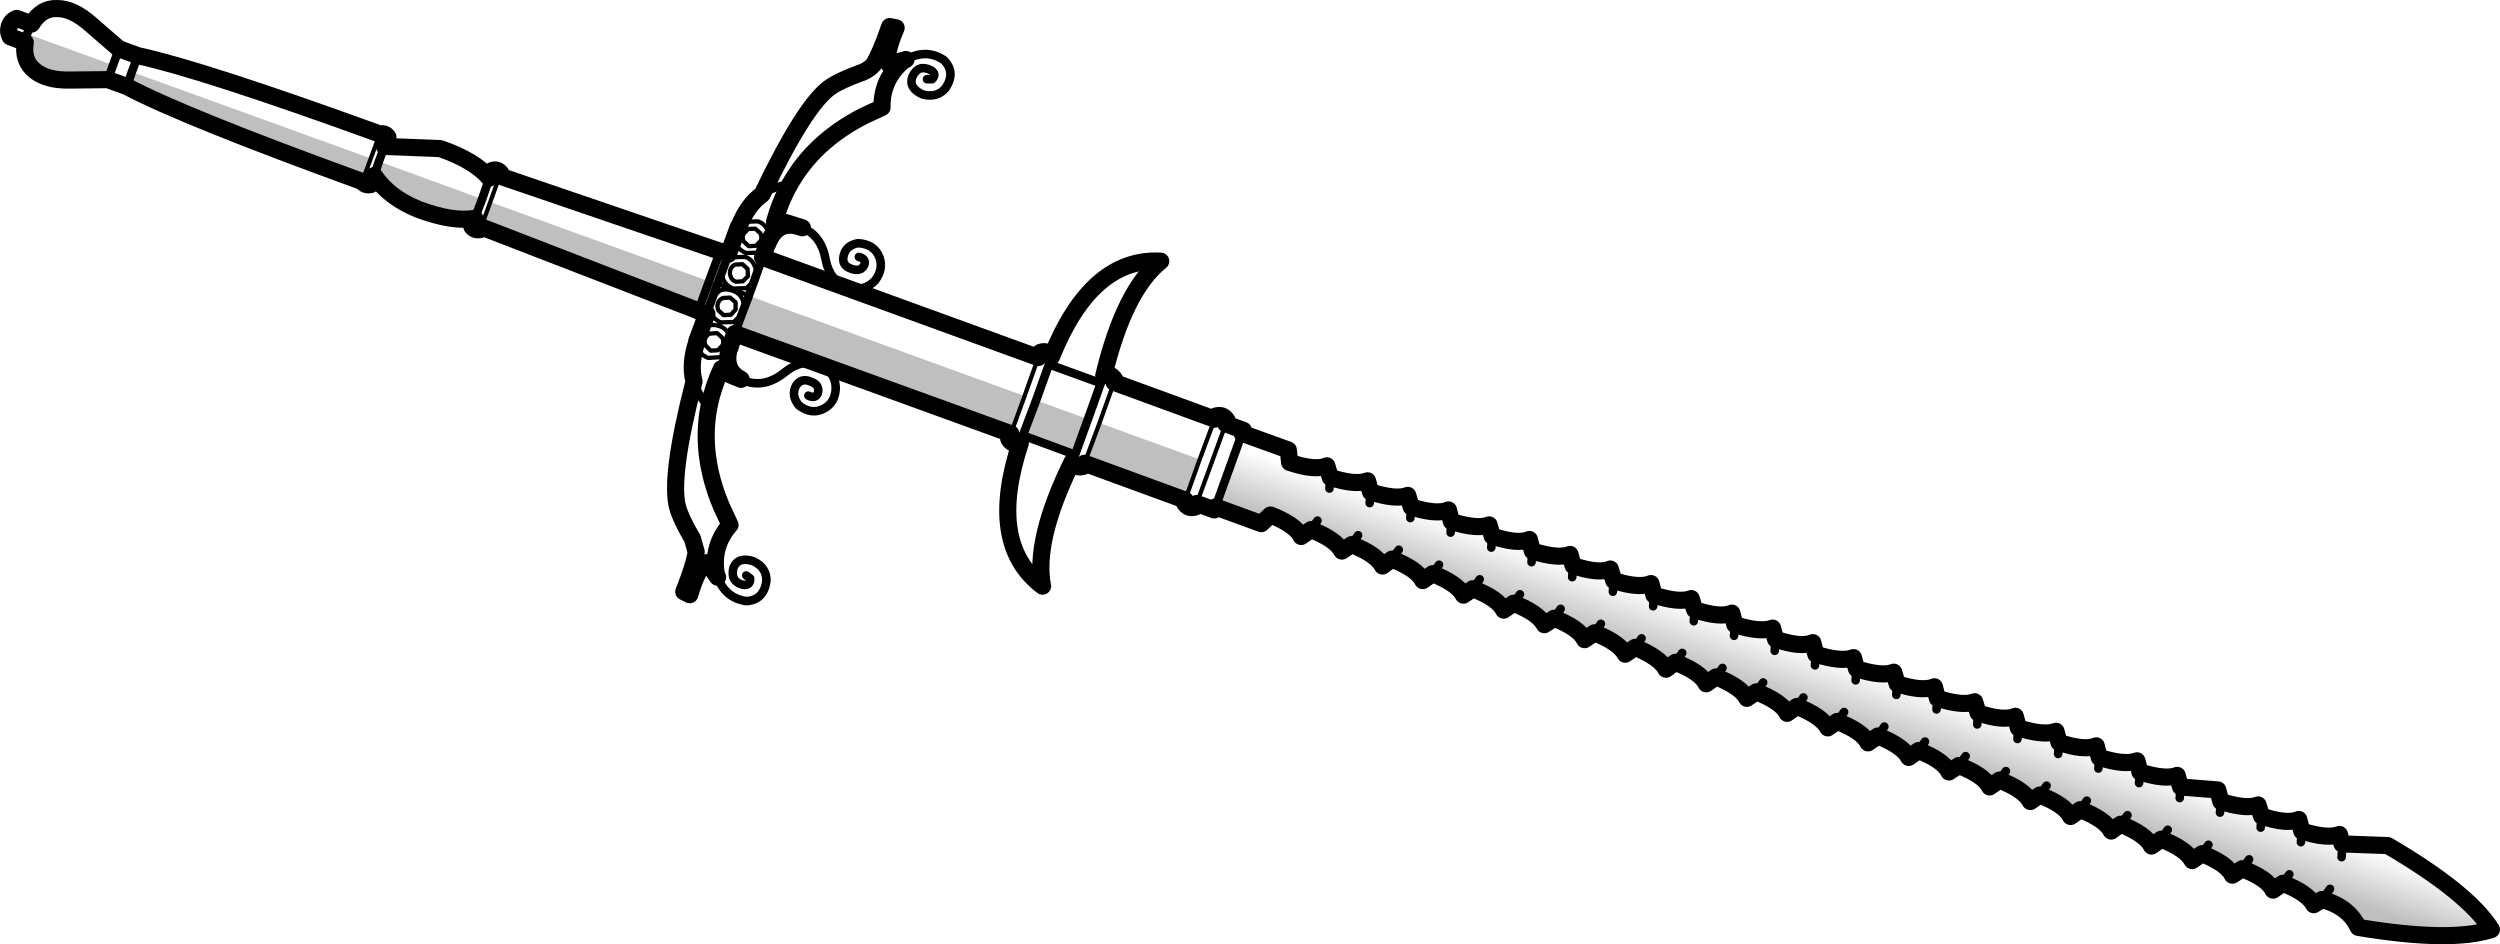 <?xml version="1.0" encoding="UTF-8" standalone="no"?>
<svg xmlns:xlink="http://www.w3.org/1999/xlink" height="110.25px" width="291.95px" xmlns="http://www.w3.org/2000/svg">
  <g transform="matrix(1.0, 0.0, 0.0, 1.0, -87.95, -249.7)">
    <path d="M233.0 300.3 L238.4 302.25 238.55 303.7 Q241.55 304.7 242.9 304.1 L243.3 305.45 Q246.25 306.4 247.65 305.85 L248.0 307.15 Q251.0 308.1 252.35 307.55 L252.75 308.9 Q255.75 309.85 257.1 309.25 L257.45 310.6 Q260.45 311.55 261.85 311.0 L262.2 312.3 Q265.2 313.3 266.55 312.7 L266.9 314.05 Q269.9 315.0 271.3 314.45 L271.65 315.75 Q274.65 316.75 276.0 316.15 L276.4 317.5 Q279.35 318.45 280.75 317.85 L281.1 319.2 Q284.1 320.15 285.45 319.6 L285.85 320.9 Q288.85 321.9 290.2 321.3 L290.55 322.65 Q293.55 323.6 294.95 323.05 L295.3 324.35 Q298.3 325.35 299.65 324.75 L300.0 326.1 Q303.0 327.05 304.4 326.5 L304.75 327.8 Q307.75 328.75 309.1 328.2 L309.5 329.55 Q312.45 330.5 313.85 329.9 L314.2 331.25 Q317.2 332.2 318.55 331.65 L318.95 332.95 Q321.9 333.95 323.3 333.35 L323.65 334.7 Q326.65 335.65 328.05 335.1 L328.4 336.4 Q331.4 337.4 332.75 336.8 L333.1 338.15 Q336.1 339.1 337.5 338.55 L337.85 339.85 Q340.85 340.8 342.2 340.25 L342.6 341.6 346.95 341.95 347.3 343.3 Q350.3 344.25 351.65 343.7 L352.05 345.0 Q355.0 346.0 356.4 345.4 L356.75 346.75 Q359.75 347.7 361.15 347.15 L361.45 348.25 366.8 348.45 Q376.2 353.95 378.9 358.25 374.1 359.8 363.35 358.0 362.2 355.55 359.1 354.75 L358.15 355.35 Q357.45 354.0 354.55 352.85 L353.4 353.65 Q352.75 352.3 349.8 351.15 L348.65 351.9 Q348.0 350.55 345.1 349.4 L343.95 350.2 Q343.25 348.85 340.35 347.7 L339.2 348.5 Q338.55 347.15 335.6 345.95 L334.5 346.75 Q333.8 345.4 330.9 344.25 L329.75 345.05 Q329.1 343.7 326.15 342.55 L325.05 343.3 Q324.35 341.95 321.45 340.8 L320.3 341.6 Q319.65 340.25 316.7 339.1 L315.55 339.85 Q314.9 338.5 312.0 337.35 L310.85 338.15 Q310.15 336.8 307.25 335.65 L306.1 336.45 Q305.45 335.1 302.5 333.95 L301.4 334.7 Q300.7 333.35 297.8 332.2 L296.65 333.0 Q296.0 331.65 293.05 330.5 L291.95 331.25 Q291.25 329.9 288.35 328.75 L287.2 329.55 Q286.55 328.2 283.6 327.05 L282.5 327.85 Q281.8 326.5 278.9 325.3 L277.75 326.1 Q277.05 324.75 274.15 323.6 L273.0 324.4 Q272.35 323.05 269.45 321.9 L268.3 322.65 Q267.6 321.3 264.7 320.15 L263.55 320.95 Q262.9 319.6 259.95 318.45 L258.85 319.2 Q258.15 317.85 255.25 316.7 L254.1 317.5 Q253.45 316.15 250.5 315.0 L249.4 315.8 Q248.7 314.45 245.8 313.3 L244.65 314.05 Q243.95 312.7 241.05 311.55 L239.9 312.35 Q239.25 311.0 236.35 309.85 L236.3 309.85 235.25 310.85 229.9 308.9 233.0 300.3 M342.5 342.9 L342.6 341.6 342.5 342.9 M347.2 344.6 L347.3 343.3 347.2 344.6 M350.6 350.05 L349.8 351.15 350.6 350.05 M345.85 348.35 L345.1 349.4 345.85 348.35 M360.05 353.5 L359.25 354.6 359.1 354.75 359.25 354.6 360.05 353.5 M355.3 351.8 L354.55 352.85 355.3 351.8 M356.65 348.05 L356.75 346.75 356.65 348.05 M351.95 346.35 L352.05 345.0 351.95 346.35 M361.4 349.8 L361.5 348.45 361.45 348.25 361.5 348.45 361.4 349.8 M331.65 343.2 L330.9 344.25 331.65 343.2 M336.4 344.9 L335.6 345.95 336.4 344.9 M341.1 346.6 L340.35 347.7 341.1 346.6 M337.75 341.15 L337.85 339.85 337.75 341.15 M333.0 339.45 L333.1 338.15 333.0 339.45 M322.2 339.75 L321.45 340.8 322.2 339.75 M328.3 337.75 L328.4 336.4 328.3 337.75 M326.95 341.45 L326.15 342.55 326.95 341.45 M323.55 336.0 L323.65 334.7 323.55 336.0 M309.4 330.85 L309.5 329.55 309.4 330.85 M312.75 336.3 L312.0 337.35 312.75 336.3 M317.5 338.0 L316.7 339.1 317.5 338.0 M314.1 332.55 L314.2 331.25 314.1 332.55 M318.85 334.3 L318.95 332.95 318.85 334.3 M303.3 332.85 L302.5 333.95 303.3 332.85 M308.0 334.55 L307.25 335.65 308.0 334.55 M304.65 329.15 L304.75 327.8 304.65 329.15 M243.2 306.75 L243.3 305.45 243.2 306.75 M251.3 313.9 L250.5 315.0 251.3 313.9 M252.65 310.2 L252.75 308.9 252.65 310.2 M257.35 311.9 L257.45 310.6 257.35 311.9 M256.0 315.65 L255.25 316.7 256.0 315.65 M246.55 312.2 L245.8 313.3 246.55 312.2 M241.8 310.5 L241.05 311.55 241.8 310.5 M247.9 308.45 L248.0 307.15 247.9 308.45 M276.3 318.8 L276.4 317.5 276.3 318.8 M293.85 329.4 L293.05 330.5 293.85 329.4 M298.55 331.15 L297.8 332.2 298.55 331.15 M289.1 327.7 L288.35 328.75 289.1 327.7 M284.4 325.95 L283.6 327.05 284.4 325.95 M285.75 322.25 L285.85 320.9 285.75 322.25 M281.0 320.5 L281.1 319.2 281.0 320.5 M290.45 323.95 L290.55 322.65 290.45 323.95 M299.9 327.4 L300.0 326.1 299.9 327.4 M295.2 325.7 L295.3 324.35 295.2 325.7 M265.45 319.1 L264.7 320.15 265.45 319.1 M270.2 320.8 L269.45 321.9 270.2 320.8 M279.65 324.25 L278.9 325.3 279.65 324.25 M274.9 322.55 L274.15 323.6 274.9 322.55 M271.55 317.1 L271.65 315.75 271.55 317.1 M266.8 315.35 L266.9 314.05 266.8 315.35 M262.1 313.65 L262.2 312.3 262.1 313.65 M260.75 317.35 L259.95 318.45 260.75 317.35" fill="url(#gradient0)" fill-rule="evenodd" stroke="none"/>
    <path d="M226.35 308.1 L214.6 303.8 216.35 299.1 228.05 303.35 226.35 308.1 M206.0 300.35 L173.75 288.65 174.6 286.35 174.7 286.15 174.75 285.95 175.4 284.25 207.6 295.95 206.0 300.35 M90.9 254.65 L91.1 253.65 101.15 257.3 100.55 259.0 96.1 259.05 Q93.4 259.1 92.0 257.95 90.55 256.8 90.9 254.65 M102.75 259.8 L103.35 258.1 131.25 268.2 130.25 270.9 Q109.45 263.35 102.75 259.8 M143.4 275.2 Q140.8 275.65 136.8 274.15 133.35 272.75 131.65 270.2 L132.2 268.55 144.25 272.95 143.4 275.2 M144.15 276.2 L145.2 273.3 170.75 282.55 169.5 286.0 144.15 276.2 M213.5 302.8 L207.4 300.55 208.95 296.45 215.0 298.65 213.5 302.8" fill="#000000" fill-opacity="0.251" fill-rule="evenodd" stroke="none"/>
    <path d="M233.0 300.3 L238.4 302.25 238.55 303.7 Q241.55 304.7 242.9 304.1 L243.3 305.45 Q246.25 306.4 247.65 305.85 L248.0 307.15 Q251.0 308.1 252.35 307.55 L252.75 308.9 Q255.75 309.85 257.1 309.25 L257.45 310.6 Q260.45 311.55 261.85 311.0 L262.2 312.3 Q265.2 313.3 266.55 312.7 L266.9 314.05 Q269.9 315.0 271.3 314.45 L271.65 315.75 Q274.65 316.75 276.0 316.15 L276.4 317.5 Q279.35 318.45 280.75 317.85 L281.1 319.2 Q284.1 320.15 285.45 319.6 L285.85 320.9 Q288.85 321.9 290.2 321.3 L290.55 322.65 Q293.55 323.6 294.95 323.05 L295.3 324.35 Q298.3 325.35 299.65 324.75 L300.0 326.1 Q303.0 327.05 304.4 326.5 L304.75 327.8 Q307.75 328.75 309.1 328.2 L309.5 329.55 Q312.45 330.5 313.85 329.9 L314.2 331.25 Q317.2 332.2 318.55 331.65 L318.95 332.95 Q321.9 333.95 323.3 333.35 L323.65 334.7 Q326.65 335.65 328.05 335.1 L328.4 336.4 Q331.4 337.4 332.75 336.8 L333.1 338.15 Q336.1 339.1 337.5 338.55 L337.85 339.85 Q340.85 340.8 342.2 340.25 L342.6 341.6 346.95 341.95 347.3 343.3 Q350.3 344.25 351.65 343.7 L352.05 345.0 Q355.0 346.0 356.4 345.4 L356.75 346.75 Q359.75 347.7 361.15 347.15 L361.45 348.25 366.8 348.45 Q376.2 353.95 378.9 358.25 374.1 359.8 363.35 358.0 362.2 355.55 359.1 354.75 L358.15 355.35 Q357.45 354.0 354.55 352.85 L353.4 353.65 Q352.75 352.3 349.8 351.15 L348.65 351.9 Q348.0 350.55 345.1 349.4 L343.95 350.2 Q343.25 348.85 340.35 347.7 L339.2 348.5 Q338.55 347.15 335.6 345.95 L334.5 346.75 Q333.8 345.4 330.9 344.25 L329.75 345.05 Q329.1 343.7 326.15 342.55 L325.05 343.3 Q324.35 341.95 321.45 340.8 L320.3 341.6 Q319.65 340.25 316.7 339.1 L315.55 339.85 Q314.9 338.5 312.0 337.35 L310.85 338.15 Q310.15 336.8 307.25 335.65 L306.1 336.45 Q305.45 335.1 302.5 333.95 L301.4 334.7 Q300.7 333.35 297.8 332.2 L296.65 333.0 Q296.0 331.65 293.05 330.5 L291.95 331.25 Q291.25 329.9 288.35 328.75 L287.2 329.55 Q286.55 328.2 283.6 327.05 L282.5 327.85 Q281.8 326.5 278.9 325.3 L277.75 326.1 Q277.05 324.75 274.15 323.6 L273.0 324.4 Q272.35 323.05 269.45 321.9 L268.3 322.65 Q267.6 321.3 264.7 320.15 L263.55 320.95 Q262.9 319.6 259.95 318.45 L258.85 319.2 Q258.15 317.85 255.25 316.7 L254.1 317.5 Q253.45 316.15 250.5 315.0 L249.4 315.8 Q248.7 314.45 245.8 313.3 L244.65 314.05 Q243.95 312.7 241.05 311.55 L239.9 312.35 Q239.25 311.0 236.35 309.85 L236.3 309.85 235.25 310.85 229.9 308.9 229.75 309.25 227.7 308.5 227.55 308.9 Q226.7 309.2 226.25 308.4 L226.35 308.1 214.6 303.8 214.5 304.15 Q213.6 304.45 213.15 303.65 208.65 312.8 209.7 318.15 203.2 313.25 207.1 301.45 206.2 301.75 205.75 300.95 L206.0 300.35 173.75 288.65 173.3 289.95 173.2 290.3 173.1 290.45 Q172.45 292.95 174.5 294.0 172.35 293.2 172.2 292.75 171.2 294.9 170.75 297.15 169.65 302.8 172.2 308.85 L173.2 311.0 Q171.05 313.45 171.6 316.75 L171.75 317.1 170.55 315.4 Q169.5 315.75 168.5 319.15 L167.8 318.8 Q169.05 315.65 169.25 314.15 L168.8 312.55 168.75 312.5 Q167.45 310.25 167.1 309.0 166.1 305.55 169.0 294.25 168.45 292.2 169.35 289.55 M177.7 277.95 Q178.75 275.55 181.0 276.1 178.85 275.35 178.4 275.6 179.05 273.25 180.15 271.3 182.95 266.25 188.8 263.25 L190.95 262.25 Q190.9 258.95 193.45 256.8 L193.75 256.65 191.75 257.2 Q191.2 256.25 192.6 252.95 L191.85 252.8 Q190.75 256.0 189.95 257.25 189.5 257.8 188.55 258.2 L188.5 258.2 Q186.05 259.1 184.95 259.85 182.0 261.85 176.95 272.4 175.25 273.6 174.25 276.15 M177.7 277.95 L177.65 278.1 177.45 278.45 177.0 279.75 209.2 291.45 209.45 290.85 Q210.3 290.55 210.75 291.35 215.4 279.75 223.5 280.2 219.25 283.6 216.85 293.55 217.7 293.25 218.15 294.05 L218.05 294.35 229.8 298.65 229.9 298.3 Q230.75 298.0 231.25 298.8 L231.1 299.2 233.15 299.95 233.0 300.3 M181.65 276.3 L181.35 276.2 181.0 276.1" fill="none" stroke="#000000" stroke-linecap="round" stroke-linejoin="round" stroke-width="2.0"/>
    <path d="M175.1 294.25 Q177.4 295.0 179.7 293.1 181.65 291.55 183.75 292.35 185.5 293.15 185.55 295.0 185.5 296.7 184.2 297.4 182.75 298.2 181.25 297.05 180.3 295.9 180.9 294.75 181.5 293.8 182.6 294.25 183.75 294.65 183.45 295.65 183.15 296.3 182.35 295.9 M304.75 327.8 L304.65 329.15 M307.25 335.65 L308.0 334.55 M302.5 333.95 L303.3 332.85 M318.95 332.95 L318.85 334.3 M314.2 331.25 L314.1 332.55 M316.7 339.1 L317.5 338.0 M312.0 337.35 L312.75 336.3 M309.5 329.55 L309.4 330.85 M323.65 334.7 L323.55 336.0 M326.15 342.55 L326.95 341.45 M328.4 336.4 L328.3 337.75 M321.45 340.8 L322.2 339.75 M333.1 338.15 L333.0 339.45 M337.85 339.85 L337.75 341.15 M340.35 347.7 L341.1 346.6 M335.6 345.95 L336.4 344.9 M330.9 344.25 L331.65 343.2 M361.45 348.25 L361.5 348.45 361.4 349.8 M352.05 345.0 L351.95 346.35 M356.75 346.75 L356.65 348.05 M354.55 352.85 L355.3 351.8 M359.1 354.75 L359.25 354.6 360.05 353.5 M345.1 349.4 L345.85 348.35 M349.8 351.15 L350.6 350.05 M347.3 343.3 L347.2 344.6 M342.6 341.6 L342.5 342.9 M91.1 253.65 L91.15 253.55 91.65 252.5 M90.9 254.65 L91.1 253.65 M101.15 257.3 L101.85 255.4 M101.15 257.3 L100.55 259.0 M103.35 258.1 L102.75 259.8 M103.35 258.1 L104.05 256.2 M143.4 275.2 L144.25 272.95 145.1 270.5 M132.2 268.55 L131.65 270.2 M132.2 268.55 L132.85 266.8 M170.75 282.55 L172.05 279.05 M170.5 286.35 L170.85 285.3 171.2 284.35 171.7 282.9 171.75 282.85 172.3 281.35 172.65 280.4 173.0 279.4 M180.15 271.3 Q178.3 271.4 176.95 272.4 M233.0 300.3 L229.9 308.9 M169.0 294.25 Q169.4 295.9 170.75 297.15 M174.5 294.0 L174.85 294.15 175.1 294.25 M176.05 282.45 L176.2 282.0 177.0 279.75 M176.05 282.45 L175.4 284.2 175.4 284.25 174.75 285.95 174.6 286.35 173.75 288.65 M170.75 282.55 L169.5 286.0 M193.75 256.65 Q196.1 255.35 198.15 256.7 199.6 258.1 198.4 259.95 197.45 261.15 195.75 260.75 194.0 260.0 194.5 258.65 195.2 257.15 196.65 257.9 197.4 258.35 196.8 258.95 L196.2 258.95 M181.65 276.3 Q183.9 277.2 184.4 280.15 184.9 282.55 187.0 283.3 188.85 283.8 190.15 282.45 191.15 281.1 190.65 279.75 190.05 278.2 188.15 278.1 186.7 278.35 186.45 279.65 186.25 280.75 187.4 281.1 188.5 281.5 188.9 280.6 189.1 279.9 188.25 279.7 M210.75 291.35 L210.45 292.25 216.5 294.45 216.85 293.55 M213.15 303.65 L213.5 302.8 207.4 300.55 207.1 301.45 M213.5 302.8 L215.0 298.65 216.5 294.45 M208.95 296.45 L207.4 300.55 M171.75 317.1 Q172.7 319.6 175.15 319.9 177.15 319.75 177.45 317.55 177.5 316.0 175.95 315.25 174.15 314.65 173.6 316.0 173.2 317.65 174.75 318.0 175.6 318.1 175.55 317.25 L175.1 316.9 M262.2 312.3 L262.1 313.65 M266.9 314.05 L266.8 315.35 M271.65 315.75 L271.55 317.1 M274.15 323.6 L274.9 322.55 M278.9 325.3 L279.65 324.25 M269.45 321.9 L270.2 320.8 M264.7 320.15 L265.45 319.1 M295.3 324.35 L295.2 325.7 M300.0 326.1 L299.9 327.4 M290.55 322.65 L290.45 323.95 M281.1 319.2 L281.0 320.5 M285.85 320.9 L285.75 322.25 M283.6 327.05 L284.4 325.95 M288.35 328.75 L289.1 327.7 M297.8 332.2 L298.55 331.15 M293.05 330.5 L293.85 329.4 M276.4 317.5 L276.3 318.8 M248.0 307.15 L247.9 308.45 M241.05 311.55 L241.8 310.5 M245.8 313.3 L246.55 312.2 M255.25 316.7 L256.0 315.65 M257.45 310.6 L257.35 311.9 M252.75 308.9 L252.65 310.2 M250.5 315.0 L251.3 313.9 M243.3 305.45 L243.2 306.75 M259.95 318.45 L260.75 317.35 M210.45 292.25 L208.95 296.45" fill="none" stroke="#000000" stroke-linecap="round" stroke-linejoin="round" stroke-width="1.0"/>
    <path d="M174.5 294.0 L175.1 294.25 M131.25 268.2 L132.3 265.35 M130.25 270.9 L131.25 268.2 M145.2 273.3 L146.3 270.25 M144.15 276.2 L145.2 273.3 M176.2 282.0 Q176.35 281.3 176.05 280.7 175.75 279.95 174.95 279.7 L173.4 279.75 Q172.9 279.95 172.65 280.4 M177.45 278.45 L176.6 279.2 175.1 279.25 Q174.3 278.95 173.95 278.25 173.7 277.75 173.8 277.25 M175.3 276.45 L174.75 277.05 Q174.6 277.45 174.8 277.9 L175.4 278.45 176.25 278.4 176.8 277.8 Q176.95 277.4 176.75 276.95 L176.15 276.4 175.3 276.45 M174.25 276.15 Q174.5 275.8 174.9 275.6 L176.45 275.55 Q177.25 275.8 177.55 276.55 177.85 277.2 177.7 277.95 M173.8 280.6 Q173.4 280.75 173.25 281.2 173.1 281.6 173.3 282.05 173.45 282.45 173.9 282.6 L174.7 282.55 175.3 281.95 175.25 281.1 174.65 280.55 173.8 280.6 M173.1 290.45 L172.15 291.4 170.65 291.5 Q169.85 291.2 169.5 290.45 L169.35 289.6 169.35 289.55 M176.2 282.0 L176.1 282.25 176.05 282.45 175.1 283.35 173.6 283.4 Q172.8 283.1 172.45 282.4 172.2 281.85 172.3 281.35 M207.6 295.95 L209.2 291.45 M174.75 285.95 Q174.9 285.25 174.65 284.65 174.3 283.9 173.5 283.65 172.7 283.35 172.0 283.65 L171.2 284.35 M174.6 286.35 L174.7 286.15 174.75 285.95 M170.85 285.3 Q170.8 285.8 171.0 286.3 171.35 287.05 172.15 287.35 L173.65 287.3 174.6 286.35 M171.8 285.1 Q171.95 284.65 172.4 284.5 L173.2 284.45 173.85 285.0 173.85 285.85 173.3 286.45 172.45 286.5 171.85 285.95 Q171.65 285.5 171.8 285.1 M172.35 290.0 L171.8 290.6 170.95 290.65 170.35 290.05 Q170.15 289.65 170.3 289.25 170.45 288.8 170.9 288.65 L171.7 288.6 172.3 289.15 Q172.5 289.55 172.35 290.0 M173.3 289.95 L173.1 288.8 Q172.75 288.05 172.0 287.8 171.2 287.5 170.5 287.8 169.95 288.05 169.7 288.5 M175.4 284.2 L171.75 282.85 M181.0 276.1 L181.65 276.3 M216.35 299.1 L218.05 294.35 M216.35 299.1 L214.6 303.8 M207.6 295.95 L206.0 300.35 M229.8 298.65 L228.05 303.35 226.35 308.1 M231.1 299.2 L227.7 308.5" fill="none" stroke="#000000" stroke-linecap="round" stroke-linejoin="round" stroke-width="0.5"/>
    <path d="M169.35 289.45 L170.5 286.35 Q170.15 286.45 169.5 286.0 L144.15 276.2 144.05 276.5 Q143.4 276.65 143.05 276.15 L143.4 275.2 Q140.8 275.65 136.8 274.15 133.35 272.75 131.65 270.2 L131.25 271.25 Q130.6 271.4 130.25 270.9 109.45 263.35 102.75 259.8 L100.55 259.0 96.1 259.05 Q93.4 259.1 92.0 257.95 90.55 256.8 90.9 254.65 L89.15 254.0 Q88.85 253.45 89.0 252.9 L89.05 252.75 Q89.25 252.1 89.9 251.85 L91.65 252.5 Q92.8 250.6 94.65 250.7 96.45 250.7 98.5 252.5 L101.85 255.4 104.05 256.2 Q111.5 257.8 132.3 265.35 132.9 265.2 133.25 265.7 L132.85 266.8 139.35 267.05 Q143.4 268.45 145.1 270.5 L145.45 269.6 Q146.05 269.4 146.45 269.95 L146.3 270.25 172.05 279.05 Q172.85 279.1 173.0 279.4 L174.15 276.25" fill="none" stroke="#000000" stroke-linecap="round" stroke-linejoin="round" stroke-width="2.0"/>
  </g>
  <defs>
    <linearGradient gradientTransform="matrix(-0.001, 0.004, -0.09, -0.032, 300.35, 329.45)" gradientUnits="userSpaceOnUse" id="gradient0" spreadMethod="pad" x1="-819.2" x2="819.2">
      <stop offset="0.0" stop-color="#000000" stop-opacity="0.0"/>
      <stop offset="1.0" stop-color="#000000" stop-opacity="0.251"/>
    </linearGradient>
  </defs>
</svg>
